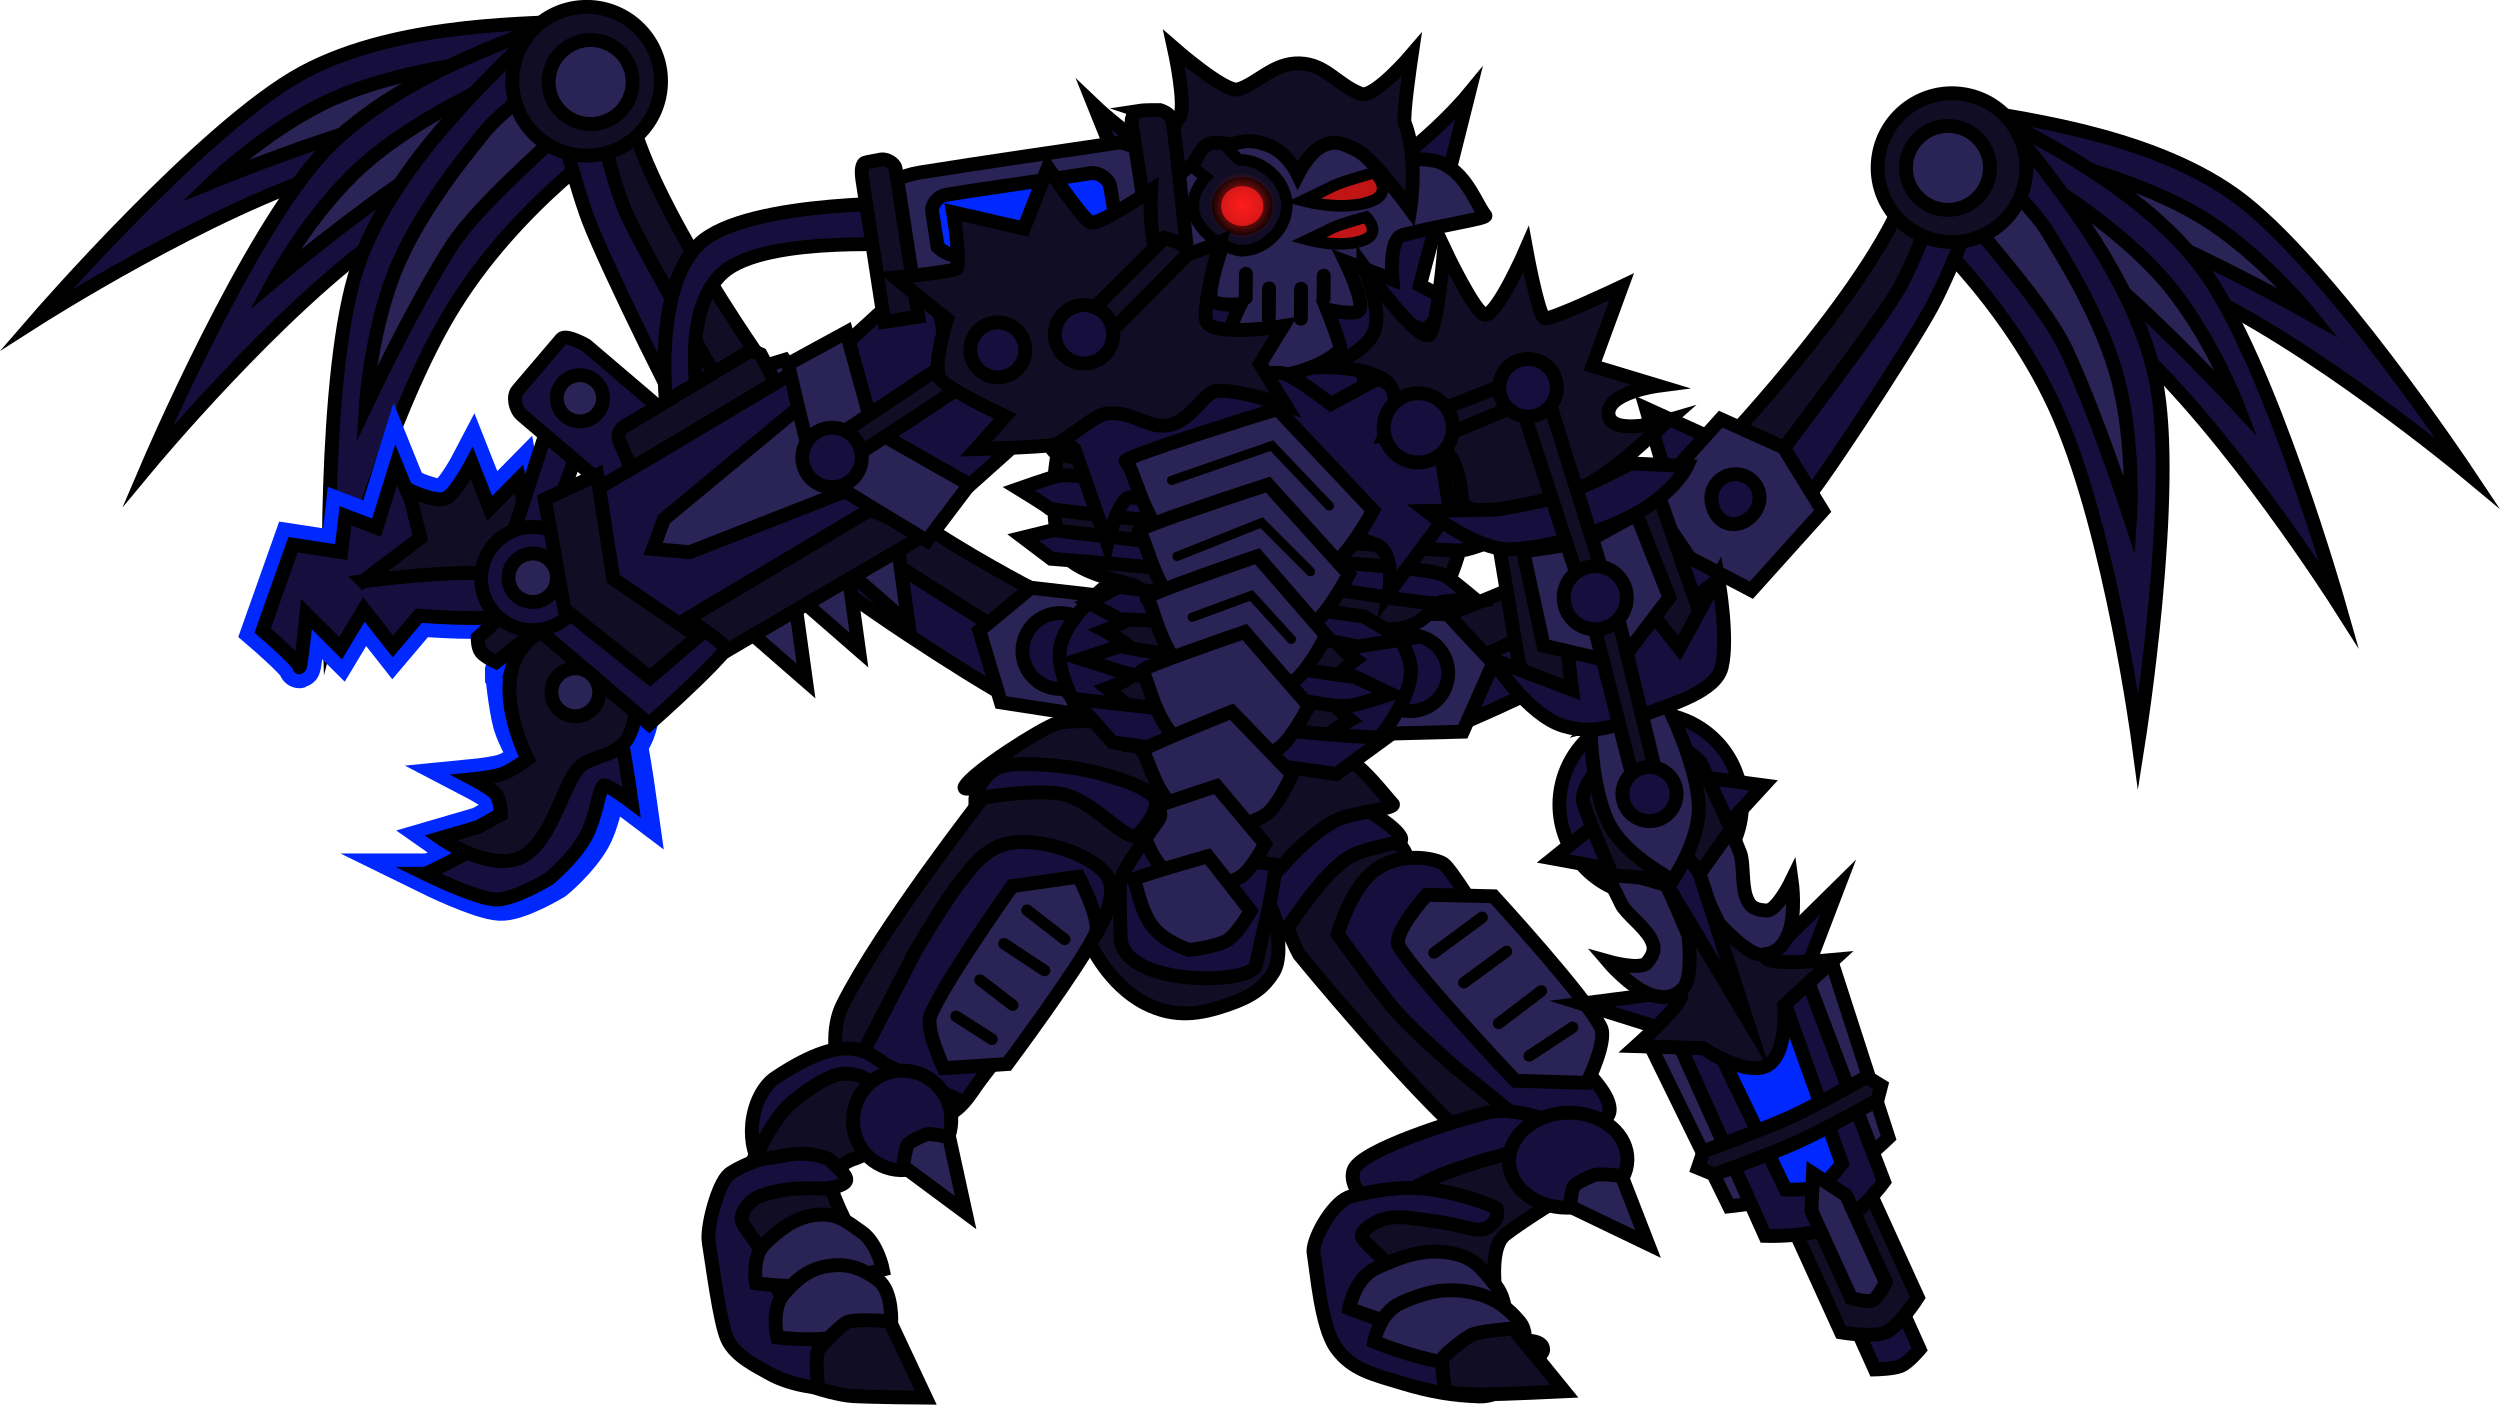 <svg version="1.1" xmlns="http://www.w3.org/2000/svg" xmlns:xlink="http://www.w3.org/1999/xlink" width="270.285" height="151.864" viewBox="0,0,270.285,151.864"><defs><radialGradient cx="244.497" cy="136.947" r="3.561" gradientUnits="userSpaceOnUse" id="color-1"><stop offset="0" stop-color="#ff1c1c"/><stop offset="1" stop-color="#ff1c1c" stop-opacity="0"/></radialGradient></defs><g transform="translate(-110.183,-114.73)"><g data-paper-data="{&quot;isPaintingLayer&quot;:true}" fill-rule="nonzero" stroke-linejoin="miter" stroke-miterlimit="10" stroke-dasharray="" stroke-dashoffset="0" style="mix-blend-mode: normal"><g data-paper-data="{&quot;index&quot;:null}" stroke="#000000" stroke-width="1.5" stroke-linecap="butt"><g><path d="M173.832,131.484c0,0 -13.768,-2.38 -27.305,1.687c-13.537,4.067 -32.4,16.101 -32.4,16.101c0,0 18.132,-20.924 28.761,-26.668c10.628,-5.744 25.812,-5.233 30.328,-5.654c0.589,-0.055 1.896,4.107 2.25,7.493c0.277,2.642 -1.633,7.04 -1.633,7.04z" data-paper-data="{&quot;index&quot;:null}" fill="#160f3d"/><path d="M174.135,126.776c0,0 -4.798,0.044 -10.439,0.104c-4.07,0.044 -8.941,0.21 -12.072,1.04c-7.469,1.979 -18.371,6.406 -18.371,6.406c0,0 5.365,-5.164 11.74,-8.35c6.72,-3.359 15.871,-4.396 17.542,-4.707c2.822,-0.524 11.542,0.38 11.542,0.38z" data-paper-data="{&quot;index&quot;:null}" fill="#2a2355"/></g><g><path d="M177.543,129.968c0,0 -13.836,1.943 -25.482,9.953c-11.646,8.011 -25.927,25.235 -25.927,25.235c0,0 10.868,-25.465 19.232,-34.183c8.364,-8.718 22.977,-12.873 27.148,-14.654c0.544,-0.232 3.06,3.331 4.433,6.447c1.071,2.431 0.597,7.203 0.597,7.203z" data-paper-data="{&quot;index&quot;:null}" fill="#160f3d"/><path d="M176.392,125.393c0,0 -4.555,1.508 -9.907,3.29c-3.862,1.286 -8.449,2.933 -11.176,4.68c-6.507,4.167 -15.534,11.715 -15.534,11.715c0,0 3.53,-6.557 8.625,-11.539c5.372,-5.253 13.768,-9.038 15.263,-9.844c2.527,-1.362 11.106,-3.166 11.106,-3.166z" data-paper-data="{&quot;index&quot;:null}" fill="#2a2355"/></g><g data-paper-data="{&quot;index&quot;:null}"><path d="M177.658,129.022c0,0 -11.739,7.578 -18.94,19.741c-7.201,12.163 -12.921,33.794 -12.921,33.794c0,0 -0.84,-27.675 3.085,-39.101c3.925,-11.426 15.44,-21.337 18.475,-24.706c0.396,-0.439 4.177,1.736 6.732,3.987c1.993,1.755 3.569,6.285 3.569,6.285z" data-paper-data="{&quot;index&quot;:null}" fill="#160f3d"/><path d="M174.692,125.354c0,0 -3.499,3.283 -7.607,7.149c-2.964,2.79 -6.434,6.213 -8.175,8.944c-4.153,6.516 -9.172,17.159 -9.172,17.159c0,0 0.447,-7.433 2.977,-14.096c2.667,-7.024 8.695,-13.987 9.713,-15.347c1.72,-2.298 8.747,-7.54 8.747,-7.54z" data-paper-data="{&quot;index&quot;:null}" fill="#2a2355"/></g><g><path d="M173.584,122.518c0,0 3.834,-0.711 4.451,3.21c1.637,10.397 16.193,30.42 16.193,30.42c0,0 0.962,3.579 -1.031,5.219c-0.535,0.441 -3.251,-0.369 -3.694,-0.11c-0.595,0.348 -11.6,-15.8 -14.61,-31.445c-0.42,-2.183 -1.31,-7.294 -1.31,-7.294z" fill="#100d25"/><path d="M185.132,161.543c-0.494,0.184 -9.345,-17.871 -11.276,-22.879c-1.788,-4.636 -4.117,-14.622 -4.117,-14.622l4.194,-1.485c0,0 1.835,10.464 3.945,15.192c2.064,4.626 12.91,23.288 12.91,23.288c0,0 -1.354,0.457 -2.641,0.748c-1.053,0.238 -2.642,-0.381 -3.014,-0.243z" data-paper-data="{&quot;index&quot;:null}" fill="#160f3d"/></g><g><path d="M192.514,162c0,0 3.602,-3.652 5.782,-0.543c5.78,8.245 25.552,17.992 25.552,17.992c0,0 2.318,2.599 1.376,5.252c-0.253,0.713 -2.833,1.625 -3.088,2.121c-0.341,0.666 -15.485,-8.15 -24.633,-20.229c-1.276,-1.685 -4.989,-4.593 -4.989,-4.593z" fill="#100d25"/><path d="M220.156,190.479c-0.311,0.436 -15.59,-9.262 -20.31,-13.136c-0.261,-0.214 -10.851,-10.265 -10.851,-10.265l3.823,-5.254c0,0 6.051,7.96 9.804,10.89c3.671,2.866 20.478,13.14 20.478,13.14c0,0 -0.92,1.219 -1.856,2.251c-0.765,0.844 -0.842,2.028 -1.088,2.374z" data-paper-data="{&quot;index&quot;:null}" fill="#160f3d"/></g><g><path d="M203.141,153.513l-3.026,6.955c0,0 -1.671,-0.62 -2.115,-0.955c-0.443,-0.336 -1.572,-1.058 -1.779,-1.45c-0.207,-0.392 -0.444,-2.269 -0.444,-2.269z" fill="#160f3d"/><path d="M187.862,155.82l7.138,-2.18l6.57,9.471l-5.129,5.809l-7.066,2.65l-6.57,-9.471z" fill="#2a2355"/></g><path d="M181.643,123.188c0.18,4.437 -3.271,8.18 -7.708,8.36c-4.437,0.18 -8.18,-3.271 -8.36,-7.708c-0.18,-4.437 3.271,-8.18 7.708,-8.36c4.437,-0.18 8.18,3.271 8.36,7.708z" fill="#100d25"/><path d="M170.552,126.502c-1.604,-1.927 -1.343,-4.789 0.583,-6.393c1.927,-1.604 4.789,-1.343 6.393,0.583c1.604,1.927 1.343,4.789 -0.583,6.393c-1.927,1.604 -4.789,1.343 -6.393,-0.583z" fill="#2a2355"/><path d="M194.854,162.591c-0.363,1.396 -1.555,2.451 -2.95,2.088c-1.396,-0.363 -2.467,-2.008 -2.104,-3.404c0.363,-1.396 1.789,-2.233 3.185,-1.869c1.396,0.363 2.233,1.789 1.869,3.185z" fill="#160f3d"/><g><path d="M216.06,182.904l5.581,-4.63l9.312,1.066l-4.752,6.053l1.661,6.734l-9.471,-1.455z" fill="#2a2355"/><path d="M228.629,186.644c-0.848,2.101 -3.238,3.117 -5.34,2.27c-2.101,-0.848 -3.117,-3.238 -2.27,-5.34c0.848,-2.101 3.238,-3.117 5.34,-2.27c2.101,0.848 3.117,3.239 2.27,5.34z" fill="#160f3d"/><path d="M227.548,192.934c0,0 -3.228,-4.932 -2.756,-8.092c0.472,-3.16 4.833,-6.649 4.833,-6.649l6.219,0.704l0.735,14.747z" fill="#160f3d"/></g></g><g stroke="#000000"><path d="M256.031,203.668c0.839,-1.311 4.889,0.504 6.201,3.507c0.949,2.172 -0.579,4.099 -0.441,3.982c3.471,-2.95 5.408,0.955 7.817,1.337c0.724,0.115 9.397,14.102 9.397,14.102l4.59,13.779c0,0 -1.89,2.777 -5.302,2.293c-1.102,-0.156 -4.688,-0.716 -8.867,-4.306c-6.907,-5.934 -18.752,-20.391 -18.752,-20.391c0,0 -2.796,-4.921 -1.699,-7.964c1.099,-3.049 6.366,-5.263 7.056,-6.339z" fill="#100d25" stroke-width="1.5" stroke-linecap="butt"/><path d="M267.49,230.115c0,0 -4.917,-4.265 -6.809,-6.547c-1.662,-2.005 -5.872,-7.838 -5.872,-7.838c0,0 1.395,-5.106 4.188,-7.043c2.793,-1.937 6.445,-1.124 7.242,-0.575c1.649,1.135 11.138,18.118 14.985,21.957c5.866,5.855 1.285,6.052 1.285,6.052l-4.074,2.8z" fill="#160f3d" stroke-width="1.5" stroke-linecap="butt"/><path d="M260.49,246.622c0,0 -4.798,-2.722 -3.975,-5.354c0.685,-2.192 11.265,-5.506 14.731,-6.295c4.185,-0.952 13.9,3.751 12.943,4.65c-0.957,0.899 -4.94,4.074 -8.034,5.035c-3.255,1.011 -15.665,1.964 -15.665,1.964z" fill="#160f3d" stroke-width="1.5" stroke-linecap="butt"/><path d="M255.29,250.2c0,0 1.291,-2.527 4.057,-4.564c0.794,-0.585 3.232,-2.528 6.759,-3.936c4.392,-1.753 9.942,-2.958 9.942,-2.958l4.243,4.627c0,0 -5.324,3.236 -7.377,4.841c-2.026,1.585 -0.85,7.611 -0.85,7.611c0,0 -7.617,-0.083 -10.697,-1.115c-2.24,-0.75 -6.079,-4.505 -6.079,-4.505z" fill="#100d25" stroke-width="1.5" stroke-linecap="butt"/><path d="M254.648,260.47c-1.683,-2.354 -2.109,-8.422 -2.444,-10.231c-0.242,-1.309 1.867,-5.249 3.744,-6.062c0.329,-0.143 3.548,-0.979 6.423,-1.017c4.249,-0.056 9.193,1.875 9.568,2.195c0.214,0.182 0.194,1.008 -0.247,1.492c-0.441,0.484 -0.814,0.874 -1.856,0.815c-0.536,-0.031 -2.909,-0.742 -5.37,-1.011c-1.304,-0.143 -2.987,-0.562 -4.571,-0.151c-1.233,0.32 -2.591,1.392 -2.474,1.871c0.266,1.095 3.181,2.551 3.846,4.988c0.692,2.535 -1.067,5.725 -0.726,5.738c1.833,0.071 10.202,0.397 14.748,0.574c1.754,0.068 1.75,0.8 1.722,1.086c-0.013,0.128 -0.849,1.413 -2.137,2.641c-1.274,1.215 -2.989,2.374 -4.784,2.304c-2.745,-0.107 -5.073,-0.448 -8.272,-1.416c-3.199,-0.968 -5.485,-1.461 -7.169,-3.815z" fill="#160f3d" stroke-width="1.5" stroke-linecap="butt"/><path d="M259.056,251.781c2.455,-1.108 4.891,-2.075 7.763,-1.621c2.768,0.438 3.517,1.68 5.062,3.539c1.545,1.859 1.02,5.158 1.02,5.158c0,0 -8.377,-0.255 -9.225,-0.389c-3.362,-0.532 -7.621,-2.276 -7.621,-2.276c0,0 0.546,-3.303 3.001,-4.411z" fill="#2a2355" stroke-width="1.5" stroke-linecap="butt"/><path d="M273.875,238.177c1.427,-2.615 5.205,-3.847 8.438,-2.752c3.234,1.096 4.698,4.104 3.271,6.72c-1.427,2.615 -5.205,3.847 -8.438,2.752c-3.234,-1.096 -4.698,-4.104 -3.271,-6.72z" fill="#160f3d" stroke-width="1.5" stroke-linecap="butt"/><path d="M261.604,255.613c2.328,-1.05 4.432,-1.686 7.156,-1.255c2.625,0.415 4.264,1.53 5.729,3.293c1.465,1.763 -0.426,5.12 -0.426,5.12c0,0 -5.225,-0.365 -8.079,-0.816c-3.189,-0.504 -7.227,-2.159 -7.227,-2.159c0,0 0.518,-3.133 2.846,-4.183z" fill="#2a2355" stroke-width="1.5" stroke-linecap="butt"/><path d="M266.199,261.57c0.308,-0.586 2.165,-1.972 2.948,-2.461c0.783,-0.489 4.644,-0.751 4.644,-0.751l5.521,6.792c0,0 -6.53,0.316 -8.902,0.334c-1.573,0.012 -3.944,-0.234 -3.944,-0.234c0,0 -0.576,-3.095 -0.268,-3.68z" fill="#100d25" stroke-width="1.5" stroke-linecap="butt"/><path d="M274.014,231.581c0,0 -10.422,-10.999 -12.571,-14.499c-0.853,-1.389 2.997,-5.611 2.997,-5.611l7.223,0.159c0,0 9.88,10.747 11.594,14.167c0.741,1.48 -1.487,6.001 -1.487,6.001z" fill="#2a2355" stroke-width="1.5" stroke-linecap="butt"/><path d="M270.416,213.916l-5.193,3.834" fill="none" stroke-width="1.25" stroke-linecap="round"/><path d="M273.055,217.594l-4.606,3.379" fill="none" stroke-width="1.25" stroke-linecap="round"/><path d="M275.515,228.89l4.686,-3.086" fill="none" stroke-width="1.25" stroke-linecap="round"/><path d="M276.818,221.867l-4.608,3.506" fill="none" stroke-width="1.25" stroke-linecap="round"/><path d="M279.933,245.175c0,0 0.154,-1.945 0.437,-2.264c0.282,-0.319 1.636,-0.939 2.191,-1.143c0.555,-0.204 2.942,0.094 2.942,0.094l2.857,7.365z" fill="#2a2355" stroke-width="1.5" stroke-linecap="butt"/></g><path d="M226.405,197.076c0,0 0.129,-3.265 3.074,-4.074c0.711,-0.195 6.196,-0.957 11.424,0.253c0.306,0.071 4.207,0.759 4.887,2.1c0.517,1.022 -1.508,2.322 -2.16,2.637c-1.209,0.584 -4.802,-2.18 -8.203,-2.361c-3.401,-0.181 -9.022,1.446 -9.022,1.446z" fill="#160f3d" stroke="#000000" stroke-width="1.5" stroke-linecap="butt"/><g stroke="#000000"><g><path d="M234.994,158.199l0.28,-6.213l-6.04,-5.36c0,0 5.421,-1.768 5.425,-2.313c0.014,-1.592 -1.161,-5.681 -1.161,-5.681l-5.043,-12.533c0,0 11.447,10.951 21.233,10.66c9.786,-0.292 19.285,-11.867 19.285,-11.867l-3.765,14.993l-1.509,5.673l3.9,2.029c0,0 -4.553,3.336 -4.565,4.679c-0.018,2.1 0.628,6.175 0.628,6.175c0,0 -10.184,1.425 -15.298,1.382c-4.299,-0.037 -13.369,-1.626 -13.369,-1.626z" fill="#160f3d" stroke-width="1.5" stroke-linecap="butt"/><path d="M255.635,143.011c0,0 1.947,3.975 1.579,5.138c-0.269,0.85 -3.562,0.038 -3.562,0.038c0,0 1.635,4.128 1.448,4.323c-2.188,2.286 -6.972,2.959 -6.972,2.959c0,0 -2.961,-1.2 -4.967,-4.122c-0.42,-0.612 1.147,-3.732 1.147,-3.732c0,0 -2.993,0.33 -3.217,-0.657c-0.254,-1.114 0.961,-4.788 0.961,-4.788l-4.279,0.963c0,0 -1.287,-3.317 -2.782,-3.703c-3.396,-0.877 -7.747,-0.694 -7.597,-1.339c0.287,-1.23 1.854,-3.804 4.073,-4.865c2.746,-1.313 7.726,-0.822 7.726,-0.822c0,0 4.923,-4.201 10.604,-4.187c5.681,0.014 9.308,4.523 9.308,4.523c0,0 4.692,-1.594 7.247,-0.245c2.555,1.349 3.466,4.402 4.42,5.531c0.283,0.335 -4.818,1.025 -8.946,2.123c-1.532,0.407 -1.104,4.803 -1.104,4.803z" fill="#2a2355" stroke-width="1.5" stroke-linecap="butt"/><path d="M254.45,134.779c0.839,-0.422 4.334,-1.395 4.334,-1.395c0,0 2.001,1.948 -0.025,2.966c-0.928,0.466 -2.623,0.694 -4.188,0.617c-1.852,-0.091 -3.52,-0.541 -3.52,-0.541c0,0 2.351,-1.119 3.4,-1.646z" data-paper-data="{&quot;index&quot;:null}" fill="#c11515" stroke-width="1.25" stroke-linecap="butt"/><path d="M244.884,144.338l-0.022,2.592" fill="none" stroke-width="1.5" stroke-linecap="round"/><path d="M253.301,144.543l-0.021,2.463" fill="none" stroke-width="1.5" stroke-linecap="round"/><path d="M250.825,149.186l0.028,-3.24" fill="none" stroke-width="1.5" stroke-linecap="round"/><path d="M247.36,149.156l0.028,-3.24" fill="none" stroke-width="1.5" stroke-linecap="round"/><path d="M238.327,131.654c0.109,-0.059 0.683,-1.252 1.454,-1.584c0.771,-0.332 2.098,-0.431 2.461,-0.099c0.798,0.728 1.609,2.043 2.073,2.047c2.545,0.022 5.02,2.408 4.998,4.953c-0.022,2.545 -2.407,4.89 -4.952,4.868c-0.723,-0.006 -2.896,-0.89 -3.968,-2.138c-0.834,-0.971 -1.195,-1.611 -1.203,-2.817c-0.008,-1.206 0.622,-2.177 1.34,-2.982c0,0 -2.674,-1.993 -2.203,-2.248z" fill="#100d25" stroke-width="1.25" stroke-linecap="butt"/><path d="M241.708,136.985c0.012,-1.463 1.268,-2.639 2.804,-2.626c1.536,0.013 2.772,1.21 2.759,2.673c-0.012,1.463 -1.268,2.639 -2.804,2.626c-1.536,-0.013 -2.772,-1.21 -2.759,-2.673z" fill="#c11515" stroke-width="1" stroke-linecap="butt"/><path d="M254.358,139.317c0.68,-0.342 3.511,-1.13 3.511,-1.13c0,0 1.621,1.578 -0.02,2.403c-0.752,0.378 -2.125,0.562 -3.393,0.5c-1.5,-0.074 -2.852,-0.439 -2.852,-0.439c0,0 1.905,-0.907 2.754,-1.333z" data-paper-data="{&quot;index&quot;:null}" fill="#c11515" stroke-width="1.25" stroke-linecap="butt"/><path d="M240.936,136.917c0.017,-1.967 1.625,-3.548 3.591,-3.531c1.967,0.017 3.548,1.625 3.531,3.591c-0.017,1.967 -1.625,3.548 -3.591,3.531c-1.967,-0.017 -3.548,-1.625 -3.531,-3.591z" fill="url(#color-1)" stroke-width="0" stroke-linecap="butt"/></g><path d="M237.686,127.44c0.83,-1.132 -0.57,-7.49 -0.57,-7.49c0,0 5.569,4.863 6.944,4.444c2.103,-0.641 3.835,-2.914 6.655,-2.811c2.819,0.103 3.952,2.245 6.585,3.293c1.411,0.562 5.502,-4.227 5.502,-4.227c0,0 -1.005,6.743 -0.745,7.387c1.49,3.685 0.593,9.313 0.593,9.313c0,0 -4.003,-5.425 -5.623,-6.289c-1.619,-0.864 -2.624,-1.244 -4.026,-0.462c-1.402,0.782 -2.5,2.988 -2.5,2.988c0,0 -1.086,-2.324 -3.128,-3.119c-1.53,-0.596 -2.498,-0.611 -3.905,-0.166c-0.471,0.149 -1.757,-0.431 -2.699,0.046c-0.942,0.477 -1.118,1.749 -1.809,2.239c-2.42,1.715 -4.092,3.735 -4.092,3.735c0,0 0.026,-5.069 2.819,-8.879z" fill="#100d25" stroke-width="1.5" stroke-linecap="butt"/><path d="M261.262,159.785c-0.691,0.054 -2.763,-0.998 -2.763,-0.998c0,0 -1.1,-3.043 -0.975,-4.34c0.114,-1.196 1.693,-3.163 1.693,-3.163c0,0 1.707,-1.386 2.674,-1.401c0.844,-0.013 1.96,0.12 2.935,1.324c0.976,1.203 1.174,2.478 1.063,3.607c-0.149,1.524 -1.098,2.705 -1.891,3.557c-0.793,0.852 -1.943,1.352 -2.737,1.414z" data-paper-data="{&quot;index&quot;:null}" fill="#100d25" stroke-width="1.5" stroke-linecap="butt"/><path d="M232.559,157.286c-0.714,-0.887 -1.553,-2.104 -1.565,-3.577c-0.009,-1.092 0.302,-2.296 1.381,-3.362c1.079,-1.066 2.202,-1.094 3.042,-1.006c0.962,0.1 2.538,1.581 2.538,1.581c0,0 1.397,2.026 1.404,3.182c0.008,1.254 -1.359,4.071 -1.359,4.071c0,0 -2.158,0.823 -2.841,0.709c-0.785,-0.13 -1.886,-0.712 -2.599,-1.599z" fill="#100d25" stroke-width="1.5" stroke-linecap="butt"/></g><g stroke="#000000" stroke-width="1.5" stroke-linecap="butt"><g><path d="M319.998,140.733c0,0 -1.34,-4.604 -0.733,-7.19c0.778,-3.314 2.6,-7.279 3.177,-7.15c4.426,0.987 19.554,2.393 29.373,9.431c9.82,7.038 25.171,30.08 25.171,30.08c0,0 -17.196,-14.315 -30.113,-20.056c-12.917,-5.741 -26.875,-5.115 -26.875,-5.115z" data-paper-data="{&quot;index&quot;:null}" fill="#160f3d"/><path d="M320.995,130.946c0,0 8.764,0.202 11.498,1.078c1.618,0.519 10.566,2.701 16.809,6.88c5.922,3.965 10.594,9.763 10.594,9.763c0,0 -10.257,-5.766 -17.417,-8.671c-3.001,-1.217 -7.812,-1.996 -11.845,-2.553c-5.588,-0.771 -10.342,-1.419 -10.342,-1.419z" data-paper-data="{&quot;index&quot;:null}" fill="#2a2355"/></g><g><path d="M316.508,138.762c0,0 0.131,-4.794 1.5,-7.07c1.754,-2.918 4.7,-6.135 5.21,-5.837c3.913,2.292 17.886,8.256 25.084,17.958c7.198,9.703 14.771,36.335 14.771,36.335c0,0 -11.997,-18.887 -22.54,-28.301c-10.544,-9.415 -24.025,-13.085 -24.025,-13.085z" data-paper-data="{&quot;index&quot;:null}" fill="#160f3d"/><path d="M320.449,129.747c0,0 8.283,2.871 10.618,4.541c1.382,0.988 9.234,5.801 13.901,11.689c4.427,5.585 7.102,12.534 7.102,12.534c0,0 -8.003,-8.626 -13.933,-13.58c-2.485,-2.076 -6.828,-4.289 -10.497,-6.051c-5.085,-2.443 -9.413,-4.513 -9.413,-4.513z" data-paper-data="{&quot;index&quot;:null}" fill="#2a2355"/></g><g data-paper-data="{&quot;index&quot;:null}"><path d="M316.513,137.809c0,0 2.134,-4.295 4.332,-5.785c2.818,-1.91 6.843,-3.592 7.181,-3.107c2.587,3.724 12.76,15.008 15.214,26.838c2.454,11.829 -1.867,39.178 -1.867,39.178c0,0 -2.949,-22.18 -8.559,-35.153c-5.611,-12.974 -16.301,-21.97 -16.301,-21.97z" data-paper-data="{&quot;index&quot;:null}" fill="#160f3d"/><path d="M323.877,131.286c0,0 6.31,6.086 7.727,8.582c0.839,1.478 5.941,9.145 7.701,16.449c1.67,6.928 1.177,14.359 1.177,14.359c0,0 -3.637,-11.19 -6.936,-18.178c-1.383,-2.929 -4.393,-6.761 -6.982,-9.903c-3.588,-4.353 -6.645,-8.051 -6.645,-8.051z" data-paper-data="{&quot;index&quot;:null}" fill="#2a2355"/></g><g><path d="M321.375,131.87c0,0 -1.527,4.959 -2.218,7.071c-4.957,15.142 -17.91,29.773 -18.456,29.353c-0.407,-0.313 -3.202,0.148 -3.678,-0.356c-1.77,-1.877 -0.365,-5.307 -0.365,-5.307c0,0 16.963,-18.03 19.897,-28.137c1.107,-3.812 4.82,-2.624 4.82,-2.624z" fill="#100d25"/><path d="M305,169.128c-0.351,-0.184 -2.005,0.23 -3.02,-0.139c-1.24,-0.451 -2.526,-1.075 -2.526,-1.075c0,0 13.112,-17.146 15.742,-21.475c2.688,-4.425 5.828,-14.574 5.828,-14.574l3.973,2.001c0,0 -3.57,9.613 -5.927,13.987c-2.547,4.724 -13.603,21.52 -14.07,21.275z" data-paper-data="{&quot;index&quot;:null}" fill="#160f3d"/></g><g><path d="M297.62,168.651c0,0 -4.05,2.417 -5.529,3.927c-10.598,10.83 -26.731,17.667 -26.986,16.963c-0.19,-0.524 -2.635,-1.754 -2.796,-2.493c-0.6,-2.75 2.027,-5.036 2.027,-5.036c0,0 20.842,-7.178 27.616,-14.628c2.555,-2.81 5.667,1.267 5.667,1.267z" fill="#100d25"/><path d="M266.609,193.42c-0.201,-0.374 -0.128,-1.558 -0.78,-2.492c-0.798,-1.142 -1.557,-2.467 -1.557,-2.467c0,0 17.968,-8.073 21.971,-10.454c4.092,-2.434 11.098,-9.568 11.098,-9.568l3.131,5.694c0,0 -11.773,8.636 -12.058,8.815c-5.171,3.249 -21.55,10.943 -21.804,10.472z" data-paper-data="{&quot;index&quot;:null}" fill="#160f3d"/></g><g><path d="M295.165,162.083c0,0 -0.472,1.831 -0.727,2.195c-0.254,0.363 -1.465,0.938 -1.947,1.215c-0.482,0.277 -2.218,0.681 -2.218,0.681l-2.126,-7.281z" fill="#160f3d"/><path d="M307.24,169.974l-7.711,8.568l-6.676,-3.519l-4.356,-6.409l7.711,-8.568l6.806,3.062z" fill="#2a2355"/></g><path d="M313.295,131.519c0.738,-4.379 4.886,-7.331 9.265,-6.593c4.379,0.738 7.331,4.886 6.593,9.265c-0.738,4.379 -4.886,7.331 -9.265,6.593c-4.379,-0.738 -7.331,-4.886 -6.593,-9.265z" fill="#100d25"/><path d="M317.464,135.977c-1.709,-1.834 -1.607,-4.707 0.227,-6.416c1.834,-1.709 4.707,-1.607 6.416,0.227c1.709,1.834 1.607,4.707 -0.227,6.416c-1.834,1.709 -4.707,1.607 -6.416,-0.227z" fill="#2a2355"/><path d="M295.223,168.943c-0.184,-1.43 0.825,-2.74 2.256,-2.924c1.43,-0.184 2.74,0.825 2.924,2.256c0.184,1.43 -1.086,2.927 -2.516,3.111c-1.43,0.184 -2.479,-1.013 -2.664,-2.443z" fill="#160f3d"/><g><path d="M268.336,193.833l-9.579,0.25l2.496,-6.471l-3.951,-6.604l9.372,0.116l4.953,5.297z" fill="#2a2355"/><path d="M258.686,188.548c-0.576,-2.191 0.733,-4.435 2.924,-5.011c2.191,-0.576 4.435,0.733 5.011,2.924c0.576,2.191 -0.733,4.435 -2.924,5.011c-2.191,0.576 -4.435,-0.733 -5.011,-2.924z" fill="#160f3d"/><path d="M249.919,194.491l2.587,-14.537l6.258,0.086c0,0 3.886,4.011 3.956,7.205c0.07,3.194 -3.754,7.68 -3.754,7.68z" fill="#160f3d"/></g></g><path d="M249.064,215.529c0,0 -2.962,-2.866 -1.496,-5.648c0.354,-0.671 3.784,-5.222 8.866,-7.914c0.943,-0.499 6.463,3.36 5.003,3.756c-3.882,1.053 -4.8,0.92 -6.89,2.839c-2.426,2.227 -5.484,6.968 -5.484,6.968z" fill="#160f3d" stroke="#000000" stroke-width="1.5" stroke-linecap="butt"/><g fill="none" stroke="#000000" stroke-width="1.5" stroke-linecap="round"><path d="M244.512,145.161"/><path d="M253.057,145.985"/></g><path d="M228.302,212.815c0.94,-1.492 2.668,-2.27 2.637,-3.57c-0.041,-1.761 1.03,-3.69 1.443,-4.309c0.3,-0.449 1.208,-0.599 1.737,-1.12c0.657,-0.648 0.579,-2.062 0.468,-2.24c-0.203,-0.326 9.561,0.152 13.497,2.214c1.635,0.857 -0.293,4.46 -0.293,4.46c0,0 -0.357,-0.131 -0.688,2.944c-0.079,0.73 1.149,2.711 1.079,3.576c-0.012,0.143 0.676,3.464 -0.308,5.052c-0.984,1.588 -2.164,2.592 -5.025,3.56c-2.861,0.968 -5.595,1.492 -8.846,-0.171c-3.964,-2.028 -5.966,-6.474 -5.966,-6.474c0,0 -0.666,-2.445 0.265,-3.923z" fill="#100d25" stroke="#000000" stroke-width="1.5" stroke-linecap="butt"/><path d="M231.34,216.056c-0.046,-1.987 -0.377,-9.32 0.659,-10.612c2.456,-3.064 2.358,-4.799 2.358,-4.799l11.764,0.604c0,0 2.126,2.635 2.043,5.811c-0.1,3.851 -1.558,8.718 -2.2,12.026c-0.414,2.133 -14.499,2.362 -14.625,-3.03z" fill="#160f3d" stroke="#000000" stroke-width="1.5" stroke-linecap="butt"/><path d="M233.339,205.495c0.286,-0.458 1.189,-0.636 1.702,-1.173c0.637,-0.668 0.515,-2.078 0.398,-2.253c-0.301,-0.453 -1.583,-1.706 -3.495,-2.537c-2.09,-0.908 -5.058,-1.205 -6.154,-1.227c-2.878,-0.056 -5.641,0.646 -5.536,0.339c0.047,-0.139 -6.178,1.996 -5.778,1.164c0.742,-1.543 8.484,-6.464 9.989,-6.883c1.323,-0.368 5.11,-0.21 6.72,-0.081c4.646,0.373 8.053,6.137 8.222,6.17c0.688,0.135 3.819,-2.122 7.353,-3.14c2.232,-0.643 4.579,-0.249 6.719,-0.16c2.939,0.123 6.576,5.304 7.26,5.916c0.604,0.541 -4.689,0.961 -6.248,1.845c-3.157,1.79 -5.647,4.856 -5.647,4.856c0,0 -15.898,-2.206 -15.503,-2.838z" fill="#100d25" stroke="#000000" stroke-width="1.5" stroke-linecap="butt"/><path d="M232.28,195.334c0,0 -0.009,-1.457 0.044,-3.816c0.01,-0.435 -2.421,-2.382 -2.421,-2.382c0,0 2.586,-0.941 2.601,-1.389c0.05,-1.496 -0.07,-1.134 0.02,-2.728c0.029,-0.512 -2.949,-2.102 -2.949,-2.102c0,0 3.188,-1.229 3.243,-1.874c0.034,-0.399 0.403,-2.378 0.433,-2.694c0.067,-0.707 -7.734,-1.216 -8.605,-4.886c-0.872,-3.67 -1.189,-11.861 3.252,-17.852c4.441,-5.991 9.628,2.617 9.628,2.617l20.675,0.86c0,0 8.324,-3.69 9.78,0.109c1.456,3.799 1.824,13.087 -2.014,20.041c-3.839,6.954 -10.885,1.285 -10.961,2.088c-0.098,1.033 -0.143,1.483 -0.264,2.713c-0.055,0.563 1.991,2.012 1.991,2.012c0,0 -2.37,1.874 -2.433,2.503c-0.055,0.553 -0.167,1.094 -0.162,1.626c0.008,0.772 2.021,2.396 2.021,2.396c0,0 -2.391,1.295 -2.456,1.933c-0.175,1.732 -0.287,2.837 -0.287,2.837z" fill="#100d25" stroke="#000000" stroke-width="1.5" stroke-linecap="butt"/><path d="M246.505,163.669c3.759,0.207 21.268,0.957 21.268,0.957c0,0 1.341,1.703 1.486,3.42c0.054,0.641 -22.308,-1.672 -22.377,-0.943c-0.025,0.26 0.231,1.785 0.197,2.106c-0.07,0.652 20.766,0.48 21.901,1.55c0.246,0.232 3.374,2.08 3.374,2.08c0,0 -2.994,1.305 -4.186,1.395c-2.304,0.174 -21.389,-1.829 -21.56,-1.202c-0.165,0.607 -0.24,0.72 0.759,1.545c1.065,0.881 17.528,1.283 19.143,2.43c0.969,0.688 3.211,2.555 3.211,2.555c0,0 -3.827,0.093 -3.856,0.311c-0.084,0.631 -18.631,-2.858 -18.714,-2.15c-0.052,0.436 -1.97,1.715 -0.066,2.11c2.584,0.537 10.524,1.531 10.524,1.531l4.23,2.497l-4.854,0.765c0,0 -9.984,-2.095 -10.211,-1.599c-0.15,0.328 -2.069,2.027 -0.034,2.884c3.021,1.272 9.956,2.009 9.956,2.009l3.871,1.848c0,0 -3.077,1.024 -4.258,1.229c-2.501,0.434 -9.306,-1.631 -9.412,-1.122c-0.212,1.022 -1.532,2.014 -0.784,2.943c0.92,1.143 13.893,1.699 13.893,1.699l-5.35,3.897l-24.219,-3.443l-4.178,-4.675l14.749,1.627c0,0 1.179,-1.578 1.257,-2.752c0.032,-0.483 -8.216,-0.934 -10.964,-1.852c-1.035,-0.346 -4.199,-1.354 -4.199,-1.354l4.197,-1.38c0,0 6.661,1.54 10.394,0.801c2.277,-0.451 1.504,-1.944 1.483,-2.564c-0.023,-0.701 -11.992,-1.152 -11.992,-1.152l-3.289,-1.805l3.279,-1.697l12.353,1.734c0,0 0.24,-1.975 0.297,-2.608c0.053,-0.593 -19.989,-2.156 -19.989,-2.156l-3.038,-2.297l3.27,-0.798c0,0 20.717,2.545 20.63,2.141c-0.023,-0.106 0.568,-1.871 -0.731,-2.082c-3.768,-0.612 -20.388,-2.147 -20.367,-2.409c0.01,-0.119 -3.276,-2.129 -3.276,-2.129c0,0 3.366,-1.185 4.233,-1.381c2.704,-0.611 19.454,3.088 19.457,2.747c0.001,-0.132 1.308,-1.926 -0.302,-2.239c-1.906,-0.371 -18.034,-2.236 -19.385,-3.018c-1.396,-0.808 0.277,-3.046 0.277,-3.046c0,0 17.328,2.789 21.904,3.041z" data-paper-data="{&quot;index&quot;:null}" fill="#160f3d" stroke="#000000" stroke-width="1.5" stroke-linecap="butt"/><path d="M265.119,158.137l1.813,11.826l-6.581,8.816c0,0 0.759,-4.408 -1.484,-5.206c-7.993,-2.847 -20.875,-4.555 -26.433,-5.072c-1.298,-0.121 -2.535,4.964 -2.535,4.964l-3.549,-10.168c0,0 -8.254,-5.759 -7.386,-7.008c1.811,-2.602 13.47,-1.808 13.225,-2.026c-0.124,-0.11 6.159,-0.899 6.159,-0.899l3.193,3.673c0,0 4.72,-2.289 7.276,-1.971c1.106,0.138 5.246,3.339 5.246,3.339l5.023,-2.706z" fill="#160f3d" stroke="#000000" stroke-width="1.5" stroke-linecap="butt"/><path d="M258.638,169.917c0,0 -2.601,4.846 -4.753,6.252c-2.263,1.478 -8.51,2.41 -8.51,2.41c0,0 -5.543,-1.363 -8.455,-4.46c-3.333,-3.544 -4.142,-8.917 -5.05,-9.523c-0.61,-0.407 16.428,-5.648 16.428,-5.648z" fill="#2a2355" stroke="#000000" stroke-width="1.5" stroke-linecap="butt"/><path d="M256.031,176.802c0,0 -2.229,4.301 -4.065,5.553c-1.931,1.317 -7.248,2.163 -7.248,2.163c0,0 -4.711,-1.188 -7.179,-3.921c-2.824,-3.128 -3.494,-7.883 -4.265,-8.417c-0.518,-0.359 13.996,-5.057 13.996,-5.057z" fill="#2a2355" stroke="#000000" stroke-width="1.5" stroke-linecap="butt"/><path d="M253.562,183.432c0,0 -1.917,3.825 -3.488,4.943c-1.652,1.175 -6.194,1.944 -6.194,1.944c0,0 -4.017,-1.039 -6.114,-3.458c-2.4,-2.767 -2.956,-6.987 -3.612,-7.458c-0.441,-0.317 11.962,-4.536 11.962,-4.536z" fill="#2a2355" stroke="#000000" stroke-width="1.5" stroke-linecap="butt"/><path d="M251.685,191.034c0,0 -1.785,3.562 -3.248,4.603c-1.538,1.094 -5.768,1.81 -5.768,1.81c0,0 -3.741,-0.968 -5.694,-3.22c-2.235,-2.577 -2.753,-6.507 -3.364,-6.946c-0.41,-0.295 11.14,-4.224 11.14,-4.224z" fill="#2a2355" stroke="#000000" stroke-width="1.5" stroke-linecap="butt"/><path d="M249.871,198.437c0,0 -1.422,3.245 -2.674,4.237c-1.316,1.042 -5.039,1.872 -5.039,1.872c0,0 -3.367,-0.688 -5.204,-2.599c-2.103,-2.186 -2.743,-5.652 -3.306,-6.014c-0.378,-0.243 9.7,-4.262 9.7,-4.262z" fill="#2a2355" stroke="#000000" stroke-width="1.5" stroke-linecap="butt"/><path d="M246.952,205.96c0,0 -1.422,2.725 -2.564,3.509c-1.201,0.825 -4.472,1.323 -4.472,1.323c0,0 -2.874,-0.794 -4.351,-2.556c-1.691,-2.016 -2.041,-5.054 -2.506,-5.401c-0.313,-0.233 8.647,-3.116 8.647,-3.116z" fill="#2a2355" stroke="#000000" stroke-width="1.5" stroke-linecap="butt"/><path d="M236.848,166.665l10.839,-3.752l6.215,6.516" fill="none" stroke="#000000" stroke-width="1" stroke-linecap="round"/><path d="M237.432,174.885l9.148,-3.648l5.279,5.288" fill="none" stroke="#000000" stroke-width="1" stroke-linecap="round"/><path d="M239.084,181.461l6.377,-2.355l4.333,4.742" fill="none" stroke="#000000" stroke-width="1" stroke-linecap="round"/><g stroke="#000000" stroke-width="1.5" stroke-linecap="butt"><g><path d="M284.876,192.611c5.035,-2.082 10.804,0.312 12.885,5.347c2.082,5.035 -0.312,10.804 -5.347,12.885c-5.035,2.082 -10.804,-0.312 -12.885,-5.347c-2.082,-5.035 0.312,-10.804 5.347,-12.885z" fill="#160f3d"/><g><path d="M310.313,257.067l4.84,-2.175l2.57,5.72c0,0 -1.177,1.41 -2.017,1.788c-0.767,0.345 -2.823,0.387 -2.823,0.387z" fill="#160f3d"/><path d="M302.001,242.931l8.291,-3.78l7.227,15.85c0,0 -1.98,3.112 -3.433,3.775c-1.291,0.589 -4.857,0.006 -4.857,0.006z" fill="#100d25"/><path d="M308.26,218.87l6.099,18.867c0,0 -4.274,4.163 -7.102,5.38c-2.915,1.254 -10.134,2.037 -10.134,2.037l-8.376,-17.093z" fill="#2a2355"/><path d="M291.139,226.352l-9.961,-3.116l9.166,-1.179l-0.239,-14.958l11.935,10.3l6.881,-6.78l-3.596,9.411l8.549,22.463c0,0 -2.558,3.523 -5.3,4.773c-2.742,1.25 -7.546,1.085 -7.546,1.085z" fill="#160f3d"/><path d="M295.026,226.303l7.925,-3.613l6.375,17.858c0,0 -1.478,1.999 -2.426,2.431c-1.069,0.488 -3.67,0.348 -3.67,0.348z" fill="#0028ff"/><path d="M288.675,214.675l9.251,-3.927c0,0 2.26,5.323 3.211,7.563c0.362,0.854 7.287,0.198 7.287,0.198l-5.335,4.902c0,0 0.414,5.32 -1.878,6.53c-2.293,1.21 -6.92,-1.885 -6.92,-1.885l-7.237,-0.222c0,0 5.22,-4.68 4.865,-5.517c-0.954,-2.246 -3.244,-7.641 -3.244,-7.641z" fill="#100d25"/><path d="M290.416,210.562c0.852,1.789 2.318,5.331 2.318,5.331c0,0 0.533,4.699 -0.605,5.725c-0.473,0.426 -1.412,1.4 -3.582,0.612c-2.17,-0.788 -4.52,-3.554 -4.52,-3.554c0,0 3.547,1.007 4.237,0.118c0.69,-0.888 0.984,-1.512 0.357,-2.625c-0.75,-1.33 -2.677,-2.702 -3.146,-3.688c-0.882,-1.851 -2.744,-5.438 -2.744,-5.438c0,0 1.372,-1.504 2.218,-1.883c0.724,-0.325 2.549,-0.254 2.549,-0.254c0,0 2.026,3.785 2.918,5.655z" data-paper-data="{&quot;index&quot;:null}" fill="#2a2355"/><path d="M306.025,245.661l0.17,-4.054l3.577,2.345l4.286,9.4c0,0 -0.777,1.665 -1.434,1.964c-0.584,0.266 -2.313,-0.256 -2.313,-0.256z" fill="#2a2355"/><path d="M291.292,203.379c0,0 1.159,-1.412 1.882,-1.738c0.845,-0.381 2.88,-0.408 2.88,-0.408c0,0 1.446,3.774 2.245,5.663c0.425,1.006 0.172,3.357 0.669,4.801c0.415,1.208 1.077,1.402 2.199,1.476c1.122,0.074 2.725,-3.247 2.725,-3.247c0,0 0.508,3.593 -0.343,5.739c-0.852,2.146 -2.203,2.201 -2.836,2.272c-1.522,0.17 -4.682,-3.349 -4.682,-3.349c0,0 -1.676,-3.448 -2.447,-5.273c-0.807,-1.908 -2.292,-5.936 -2.292,-5.936z" fill="#2a2355"/><path d="M282.511,203.992c0,0 1.878,-4.262 4.829,-5.16c2.952,-0.898 7.664,0.024 7.664,0.024l5.869,0.782l-3.689,4.016l-3.345,5.252l5.057,15.671l-8.447,-14.13l-6.078,-1.754l-6.29,-1.146z" fill="#160f3d"/><path d="M284.883,195.86c0,0 2.16,-1.611 4.79,-1.13c2.63,0.481 4.368,2.405 4.368,2.405l3.309,7.266l-3.399,4.745l-5.218,-7.052l1.461,7.719l-5.697,-0.449c0,0 -3.077,-7.18 -3.163,-7.988c-0.245,-2.312 3.549,-5.516 3.549,-5.516z" fill="#100d25"/><path d="M294.366,239.196c0,0 6.405,-2.331 9.403,-3.698c2.879,-1.313 8.241,-4.347 8.241,-4.347l1.549,0.955l-0.399,1.566c0,0 -5.57,3.129 -8.521,4.474c-2.93,1.336 -9.123,3.571 -9.123,3.571l-1.76,-0.72z" fill="#100d25"/></g></g><g><path d="M282.309,193.126c1.486,-0.364 8.166,-2.119 8.166,-2.119c0,0 3.239,6.422 3.368,10.879c0.11,3.808 -2.821,7.989 -2.821,7.989c0,0 -4.457,-2.268 -6.517,-5.431c-2.191,-3.364 -2.546,-11.232 -2.195,-11.319z" fill="#2a2355"/><g><path d="M274.432,186.708l-2.214,-13.248l17.339,-5.056l4.98,14.276c0,0 -0.837,2.841 -2.789,4.001c-1.777,1.057 -4.599,0.426 -6.205,0.748c-1.72,0.345 -3.945,3.088 -6.354,2.811c-2.255,-0.26 -4.757,-3.532 -4.757,-3.532z" fill="#100d25"/><path d="M271.464,185.978l8.686,3.314l-0.552,-4.568l3.624,-5.132l5.044,0.86l3.483,4.34l4.168,-7.674c0,0 1.19,6.486 0.399,9.755c-0.632,2.614 -5.36,3.966 -8.178,5.036c-2.818,1.069 -5.267,2.368 -8.893,1.313c-3.852,-1.12 -7.782,-7.244 -7.782,-7.244z" fill="#160f3d"/><path d="M277.061,184.526l-2.206,-10.171l6.806,-1.034l5.444,-2.989l3.564,8.99l-5.421,7.126z" fill="#2a2355"/></g></g><g><path d="M257.583,143.527c0,0 5.927,8.276 7.1,7.406c0.917,-0.68 1.64,-9.335 1.64,-9.335c0,0 3.399,7.218 4.45,7.158c1.363,-0.078 4.408,-7.095 4.408,-7.095c0,0 1.286,7.084 1.996,7.482c0.523,0.293 8.332,-3.419 8.332,-3.419l-3.145,8.574l7.083,2.14c0,0 -5.671,0.739 -5.357,3.142c0.313,2.404 6.488,0.585 6.488,0.585l-4.606,4.07c0,0 -3.315,2.619 -5.697,3.86c-2.382,1.241 -4.102,2.074 -6.96,2.333c-2.859,0.258 -5.062,-1.186 -5.062,-1.186c0,0 -0.005,-4.034 -1.712,-5.728c-1.707,-1.694 -6.619,-1.619 -6.619,-1.619c0,0 2.08,-3.709 0.424,-5.622c-1.656,-1.913 -6.888,-1.846 -6.888,-1.846c0,0 4.361,-1.418 5.288,-3.869c0.928,-2.451 -1.163,-7.03 -1.163,-7.03z" data-paper-data="{&quot;index&quot;:null}" fill="#100d25"/><path d="M263.058,163.19l-0.97,-2.661l11.205,-4.382l0.962,2.359z" fill="#100d25"/><path d="M259.84,161.68c-0.381,-2.032 0.958,-3.988 2.99,-4.369c2.032,-0.381 3.988,0.958 4.369,2.99c0.381,2.032 -0.958,3.988 -2.99,4.369c-2.032,0.381 -3.988,-0.958 -4.369,-2.99z" fill="#160f3d"/></g><path d="M272.608,174.081c-3.573,-0.491 -8.206,-4.107 -8.206,-4.107l7.551,-0.151c0,0 4.374,-0.697 6.264,-1.302c1.808,-0.579 5.072,-2.072 5.072,-2.072l3.215,-1.615l6.083,0.293c0,0 -1.437,3.202 -6.734,5.753c-5.24,2.523 -11.467,3.445 -13.244,3.2z" fill="#160f3d"/><g><path d="M280.608,176.706l-5.631,-17.168l2.749,-1.194l5.691,18.173z" fill="#100d25"/><path d="M272.297,157.013c-0.2,-1.709 1.022,-3.257 2.731,-3.457c1.709,-0.2 3.257,1.022 3.457,2.731c0.2,1.709 -1.022,3.257 -2.731,3.457c-1.709,0.2 -3.257,-1.022 -3.457,-2.731z" fill="#160f3d"/></g><g><path d="M287.573,202.149l-5.223,-20.401l2.571,-1.054l4.878,19.966z" fill="#100d25"/><path d="M279.241,179.296c0.033,-1.885 1.587,-3.385 3.472,-3.352c1.885,0.033 3.385,1.587 3.352,3.472c-0.033,1.885 -1.587,3.385 -3.472,3.352c-1.885,-0.033 -3.385,-1.587 -3.352,-3.472z" fill="#160f3d"/></g><path d="M285.594,200.739c-0.089,-1.614 1.146,-2.995 2.76,-3.084c1.614,-0.089 2.995,1.146 3.084,2.76c0.089,1.614 -1.146,2.995 -2.76,3.084c-1.614,0.089 -2.995,-1.146 -3.084,-2.76z" fill="#160f3d"/></g><g stroke="#000000"><path d="M235.38,203.457c-1.752,2.455 -3.567,4.99 -3.988,6.227c-0.711,2.088 -2.579,3.955 -2.481,4.931c0.068,0.683 -11.65,13.522 -11.65,13.522c0,0 -2.927,6.757 -5.628,8.16c-2.412,1.253 -8.74,0.116 -8.74,0.116c0,0 -4.118,-8.037 -1.603,-13.061c4.158,-8.305 15.223,-22.464 15.223,-22.464c0,0 5.4,-1.649 8.407,-0.658c0,0 12.642,0.171 10.46,3.228z" fill="#100d25" stroke-width="1.5" stroke-linecap="butt"/><path d="M209.12,217.635c0,0 3.12,-5.409 4.99,-7.702c0.733,-0.898 2.448,-3.67 5.458,-4.095c3.744,-0.528 8.937,1.558 10.271,3.517c1.484,2.179 -1.018,6.061 -1.09,6.227c-0.738,1.716 -10.515,12.805 -13.481,17.203c-4.523,6.706 -8.337,-0.945 -8.337,-0.945c0,0 -0.766,-0.908 -1.269,-1.302c-0.671,-0.526 -2.4,-1.574 -2.4,-1.574z" fill="#160f3d" stroke-width="1.5" stroke-linecap="butt"/><path d="M213.838,233.665c0,0 -2.53,4.752 -3.03,4.527c-5.365,-2.415 -11.567,-2.91 -12.301,-3.14c-0.493,-0.155 -4.531,5.68 -5.847,5.318c-0.907,-0.249 -1.324,-2.308 -1.159,-4.101c0.197,-2.151 1.183,-4.135 2.518,-5.024c8.35,-5.56 10.202,-2.304 12.221,-1.273c3.723,1.903 7.6,3.694 7.6,3.694z" data-paper-data="{&quot;index&quot;:null}" fill="#160f3d" stroke-width="1.5" stroke-linecap="butt"/><path d="M188.075,248.869c0,0 0.372,-3.518 3.28,-8.312c1.234,-2.034 2.38,-4.723 4.13,-6.354c2.158,-2.013 4.652,-3.211 5.315,-3.322c3.39,-0.568 4.789,2.32 5.197,2.666c1.151,0.978 0.15,3.842 0.15,3.842c0,0 -1.823,2.095 -3.616,2.631c-1.296,0.387 -2.249,1.51 -2.469,1.924c-0.601,1.134 1.801,5.213 3.152,8.283c1.207,2.743 1.35,4.567 1.35,4.567c0,0 -7.349,-1.401 -10.285,-1.628c-2.135,-0.166 -6.204,-4.296 -6.204,-4.296z" fill="#100d25" stroke-width="1.5" stroke-linecap="butt"/><path d="M186.806,249.028c-0.26,-1.539 0.955,-6.311 2.221,-7.368c0.222,-0.185 2.43,-1.57 4.451,-1.757c1.081,-0.1 1.958,-0.406 2.939,-0.441c1.73,-0.061 3.309,0.464 3.492,0.694c0.163,0.205 2.023,1.645 1.746,2.24c-0.277,0.595 -1.877,0.848 -2.614,0.829c-0.21,-0.005 -2.025,-0.109 -3.787,0.106c-1.42,0.173 -2.805,0.633 -3.29,0.885c-0.846,0.44 -1.728,1.778 -1.613,2.34c0.262,1.284 2.413,2.865 3.047,5.719c0.66,2.97 4.25,4.702 4.491,4.701c1.295,-0.006 2.596,2.098 5.806,2.082c1.239,-0.006 1.286,0.861 1.286,1.201c-0,0.304 -0.004,2.94 -0.004,2.94c0,0 -1.977,1.656 -4.527,1.669c-1.06,0.005 -4.558,-0.152 -7.248,-1.732c-1.019,-0.599 -3.528,-1.732 -4.379,-3.609c-0.851,-1.877 -1.657,-8.373 -2.016,-10.499z" fill="#160f3d" stroke-width="1.5" stroke-linecap="butt"/><path d="M192.93,249.135c1.558,-1.461 3.142,-2.801 5.479,-3.053c2.252,-0.243 3.192,0.627 4.924,1.836c1.732,1.209 2.299,4.071 2.299,4.071c0,0 -6.182,1.592 -7.192,1.701c-2.736,0.295 -6.516,-0.223 -6.516,-0.223c0,0 -0.552,-2.87 1.005,-4.331z" fill="#2a2355" stroke-width="1.5" stroke-linecap="butt"/><path d="M202.563,234.616c0.695,-2.89 3.567,-4.677 6.415,-3.991c2.849,0.686 4.595,3.585 3.9,6.475c-0.695,2.89 -3.567,4.677 -6.415,3.991c-2.849,-0.686 -4.595,-3.585 -3.9,-6.475z" fill="#160f3d" stroke-width="1.5" stroke-linecap="butt"/><path d="M194.875,254.687c1.357,-1.598 2.691,-2.753 4.849,-3.091c2.08,-0.325 3.673,0.261 5.361,1.493c1.687,1.232 1.446,4.842 1.446,4.842c0,0 -3.982,1.074 -6.242,1.428c-2.527,0.395 -6.076,-0.041 -6.076,-0.041c0,0 -0.695,-3.032 0.662,-4.631z" fill="#2a2355" stroke-width="1.5" stroke-linecap="butt"/><g><path d="M212.219,230.213c0,0 -1.998,-4.195 -1.455,-5.639c1.254,-3.339 8.851,-14.048 8.851,-14.048l7.196,-1.016c0,0 2.472,4.765 1.835,6.129c-1.605,3.435 -9.564,14.126 -9.564,14.126z" fill="#2a2355" stroke-width="1.5" stroke-linecap="butt"/><path d="M225.292,216.282l-4.07,-3.144" fill="none" stroke-width="1.25" stroke-linecap="round"/><path d="M223.112,219.657l-4.385,-2.896" fill="none" stroke-width="1.25" stroke-linecap="round"/><path d="M213.554,224.608l3.875,2.478" fill="none" stroke-width="1.25" stroke-linecap="round"/><path d="M219.668,223.401l-3.523,-2.705" fill="none" stroke-width="1.25" stroke-linecap="round"/></g><path d="M207.805,240.808c0,0 0.3,-2.07 0.566,-2.389c0.267,-0.318 1.466,-0.872 1.953,-1.045c0.487,-0.173 2.482,0.341 2.482,0.341l1.777,8.121z" fill="#2a2355" stroke-width="1.5" stroke-linecap="butt"/><path d="M198.619,264.857c0,0 -0.316,-3.463 -0.007,-4.082c0.309,-0.62 2.328,-2.58 3.05,-3.053c0.722,-0.473 4.731,-0.144 4.731,-0.144l3.875,8.257c0,0 -5.735,-0.043 -7.883,-0.169c-1.485,-0.087 -3.766,-0.808 -3.766,-0.808z" fill="#100d25" stroke-width="1.5" stroke-linecap="butt"/></g><path d="M215.639,201.075c0,0 0.505,-3.146 3.528,-3.648c0.729,-0.121 6.274,-0.336 11.336,1.331c0.296,0.097 4.098,1.134 4.619,2.496c0.397,1.037 -1.489,3.581 -2.174,3.824c-1.27,0.45 -4.805,-4.045 -8.167,-4.543c-3.362,-0.498 -9.142,0.54 -9.142,0.54z" fill="#160f3d" stroke="#000000" stroke-width="1.5" stroke-linecap="butt"/><path d="M245.388,213.224c0,0 -1.402,2.461 -2.479,3.144c-1.133,0.719 -4.162,1.067 -4.162,1.067c0,0 -2.619,-0.828 -3.92,-2.501c-1.489,-1.914 -1.708,-4.722 -2.125,-5.057c-0.28,-0.225 8.066,-2.577 8.066,-2.577z" fill="#2a2355" stroke="#000000" stroke-width="1.5" stroke-linecap="butt"/><g stroke-linecap="butt"><g stroke="#0028ff" stroke-width="4.5"><path d="M156.664,209.251c0,0 7.441,-3.271 10.618,-6.794c6.219,-6.896 6.655,-15.539 8.289,-15.493c1.394,0.039 3.402,14.544 3.402,14.544c0,0 -2.748,-2.077 -3.044,-1.808c-0.531,0.483 -0.785,3.534 -1.982,5.633c-1.327,2.328 -3.898,4.44 -3.898,4.44c0,0 -3.884,2.355 -5.803,2.255c-2.163,-0.113 -7.582,-2.777 -7.582,-2.777z" fill="#160f3d"/><path d="M164.849,187.311c-0.008,-0.328 6.882,-5.353 6.882,-5.353l6.695,4.549c0,0 1.862,4.595 -0.017,8.015c-1.119,2.038 -3.867,1.884 -5.193,3.124c-1.706,1.595 -2.975,7.765 -5.974,9.588c-3.469,2.109 -9.108,-1.865 -9.108,-1.865l4.053,-1.185l2.5,-1.384c0,0 -0.049,-1.518 -0.566,-2.174c-0.477,-0.605 -2.428,-1.624 -2.428,-1.624c0,0 2.188,-0.216 3.21,-0.594c0.924,-0.342 2.656,-1.575 2.656,-1.575c0,0 -1.432,-2.479 -1.829,-3.875c-0.487,-1.712 -0.88,-5.646 -0.88,-5.646z" fill="#100d25"/></g><g stroke="#0028ff" stroke-width="4.5"><path d="M141.866,173.625l5.204,0.793l0.462,-3.919l3.363,1.283l2.11,-6.791c0,0 3.518,8.732 5.143,11.186c0.339,0.512 6.367,-1.161 7.789,-0.535c1.996,0.879 -0.606,4.139 -1.541,5.494c-0.573,0.83 -8.931,0.159 -8.931,0.159l-2.805,3.316l-3.136,-3.982l-2.515,4.181l-3.702,-3.691c0,0 -0.625,6.503 -0.779,5.7c-0.123,-0.641 -3.95,-3.921 -3.95,-3.921z" fill="#160f3d"/><path d="M149.444,177.569l6.173,-4.674l-1.28,-5.225c0,0 2.87,1.412 4.008,0.943c1.096,-0.451 2.846,-3.802 2.846,-3.802l1.932,4.889l3.147,-3.19c0,0 0.852,4.702 1.431,5.058c2.876,1.773 5.061,7.27 5.061,7.27l-1.527,3.141c0,0 -3.787,-4.346 -7.445,-5.086c-3.606,-0.73 -14.347,0.675 -14.347,0.675z" fill="#100d25"/></g><g stroke="#000000" stroke-width="1.5"><g><path d="M141.866,173.625l5.204,0.793l0.462,-3.919l3.363,1.283l2.11,-6.791c0,0 3.518,8.732 5.143,11.186c0.339,0.512 6.367,-1.161 7.789,-0.535c1.996,0.879 -0.606,4.139 -1.541,5.494c-0.573,0.83 -8.931,0.159 -8.931,0.159l-2.805,3.316l-3.136,-3.982l-2.515,4.181l-3.702,-3.691c0,0 -0.625,6.503 -0.779,5.7c-0.123,-0.641 -3.95,-3.921 -3.95,-3.921z" fill="#160f3d"/><path d="M149.444,177.569l6.173,-4.674l-1.28,-5.225c0,0 2.87,1.412 4.008,0.943c1.096,-0.451 2.846,-3.802 2.846,-3.802l1.932,4.889l3.147,-3.19c0,0 0.852,4.702 1.431,5.058c2.876,1.773 5.061,7.27 5.061,7.27l-1.527,3.141c0,0 -3.787,-4.346 -7.445,-5.086c-3.606,-0.73 -14.347,0.675 -14.347,0.675z" fill="#100d25"/></g><g><path d="M156.166,209.204c0,0 7.441,-3.271 10.618,-6.794c6.219,-6.896 6.655,-15.539 8.289,-15.493c1.394,0.039 3.402,14.544 3.402,14.544c0,0 -2.748,-2.077 -3.044,-1.808c-0.531,0.483 -0.785,3.534 -1.982,5.633c-1.327,2.328 -3.898,4.44 -3.898,4.44c0,0 -3.884,2.355 -5.803,2.255c-2.163,-0.113 -7.582,-2.777 -7.582,-2.777z" fill="#160f3d"/><path d="M165.552,186.959c1.206,-4.298 5.847,-5.033 5.847,-5.033l6.695,4.549c0,0 1.862,4.595 -0.017,8.015c-1.119,2.038 -3.867,1.884 -5.193,3.124c-1.706,1.595 -2.975,7.765 -5.974,9.588c-3.469,2.109 -9.108,-1.865 -9.108,-1.865l4.053,-1.185l2.5,-1.384c0,0 -0.049,-1.518 -0.566,-2.174c-0.477,-0.605 -2.428,-1.624 -2.428,-1.624c0,0 2.188,-0.216 3.21,-0.594c0.924,-0.342 2.656,-1.575 2.656,-1.575c0,0 -2.88,-5.544 -1.674,-9.842z" fill="#100d25"/></g><g><path d="M167.551,178.461l2.517,2.994l-6.254,4.852c0,0 -1.177,-0.545 -1.594,-1.041c-0.422,-0.502 -0.389,-1.589 -0.389,-1.589z" fill="#100d25"/><g><g><path d="M165.439,173.075l4.597,-14.126l3.934,0.908l-4.804,13.231z" fill="#160f3d"/><path d="M166.135,156.946c0.841,-0.988 3.436,-4.033 4.751,-5.576c0.473,-0.555 2.653,0.68 2.653,0.68l10.312,8.787l-6.651,7.806c0,0 -8.612,-7.338 -10.587,-9.021c-0.767,-0.654 -0.993,-2.072 -0.478,-2.676z" fill="#160f3d"/><path d="M182.265,158.99c0,0 -1.64,-13.022 3.543,-17.914c5.183,-4.892 24.543,-4.374 24.543,-4.374l-1.174,4.606c0,0 -16.172,-1.247 -20.816,2.885c-4.644,4.133 -2.63,14.172 -2.63,14.172z" fill="#160f3d"/><path d="M170.979,156.169c0.896,-1.051 2.475,-1.178 3.526,-0.282c1.051,0.896 1.178,2.475 0.282,3.526c-0.896,1.051 -2.475,1.178 -3.526,0.282c-1.051,-0.896 -1.178,-2.475 -0.282,-3.526z" fill="#2a2355"/></g><path d="M201.824,176.457c0,0 0.479,-2.081 0.78,-2.381c0.301,-0.3 1.583,-0.757 2.1,-0.889c0.517,-0.133 2.531,0.57 2.531,0.57l1.165,8.428z" fill="#2a2355"/><path d="M165.209,180.094l2.839,-3.332l19.295,2.753c0,0 1.878,3.171 2.332,3.558c1.012,0.862 -9.307,9.938 -9.307,9.938z" fill="#160f3d"/><path d="M163.526,173.662c1.999,-2.346 5.522,-2.627 7.868,-0.628c2.346,1.999 2.627,5.522 0.628,7.868c-1.999,2.346 -5.522,2.627 -7.868,0.628c-2.346,-1.999 -2.627,-5.522 -0.628,-7.868z" fill="#160f3d"/><path d="M174.005,167.984c3.376,-1.885 23.458,-13.903 23.458,-13.903c0,0 8.332,14.707 9.679,15.646c0.514,0.358 -24.883,14.831 -24.883,14.831c0,0 -5.478,-2.303 -7.179,-5.463c-2.518,-4.678 -1.538,-10.854 -1.075,-11.112z" fill="#160f3d"/><path d="M181.962,170.868l16.47,-13.648l6.566,9.274l-20.249,7.936l-3.96,-0.354z" fill="#2a2355"/><path d="M178.416,165.388l-1.341,-3.159c0,0 -0.251,-0.877 0.662,-1.423c3.395,-2.028 11.643,-7 13.217,-7.941c0.515,-0.308 1.462,0.157 1.462,0.157l1.591,3.053z" fill="#100d25"/><path d="M169.075,168.708l5.666,-2.639l1.748,11.241l9.141,6.251l-5.179,4.429l-9.236,-7.382z" fill="#100d25"/><path d="M170.416,187.893c0.927,-1.088 2.562,-1.219 3.65,-0.291c1.088,0.927 1.219,2.562 0.291,3.65c-0.927,1.088 -2.562,1.219 -3.65,0.291c-1.088,-0.927 -1.219,-2.562 -0.291,-3.65z" fill="#2a2355"/><path d="M190.747,182.627c0,0 0.479,-2.081 0.78,-2.381c0.301,-0.3 1.583,-0.757 2.1,-0.889c0.517,-0.133 2.531,0.57 2.531,0.57l1.165,8.428z" fill="#2a2355"/><path d="M196.469,179.287c0,0 0.479,-2.081 0.78,-2.381c0.301,-0.3 1.583,-0.757 2.1,-0.889c0.517,-0.133 2.531,0.57 2.531,0.57l1.165,8.428z" fill="#2a2355"/><path d="M188.927,184.976c0,0 -1.377,-1.254 -2.172,-1.805c-0.72,-0.5 -2.259,-1.565 -2.259,-1.565c0,0 17.335,-10.313 19.518,-11.617c0.714,-0.427 5.832,2.755 5.832,2.755z" fill="#100d25"/><path d="M165.78,175.487c0.941,-1.104 2.598,-1.236 3.702,-0.296c1.104,0.941 1.236,2.598 0.296,3.702c-0.941,1.104 -2.598,1.236 -3.702,0.296c-1.104,-0.941 -1.236,-2.598 -0.296,-3.702z" fill="#2a2355"/></g></g><g><g><g><path d="M203.159,163.882l-2.153,-11.396l9.653,-8.835l2.652,11.866l9.265,4.914l-10.222,9.145z" data-paper-data="{&quot;index&quot;:null}" fill="#160f3d"/><path d="M201.688,150.652l2.92,10.559l10.387,5.899l-4.602,6.088c0,0 -10.524,-6.343 -11.957,-7.316c-0.43,-0.292 -3.06,-11.789 -3.06,-11.789z" fill="#2a2355"/></g><path d="M201.197,161.541l13.843,-9.259c0,0 1.705,1.468 1.939,1.817c0.404,0.605 -15.244,10.481 -15.244,10.481z" fill="#100d25"/></g><path d="M197.523,162.322c1.033,-1.446 3.043,-1.78 4.488,-0.747c1.446,1.033 1.78,3.043 0.747,4.488c-1.033,1.446 -3.043,1.78 -4.488,0.747c-1.446,-1.033 -1.78,-3.043 -0.747,-4.488z" fill="#160f3d"/></g><g><path d="M206.415,134.586c0,0 0.949,-0.839 3.28,-1.214c6.243,-1.003 18.276,-2.759 21.244,-3.195c1.322,-0.194 3.675,1.537 3.675,1.537l0.805,10.092l-27.495,3.737z" fill="#2a2355"/><path d="M233.337,126.713c0.681,-0.105 2.26,-0.078 2.26,-0.078c0,0 1.198,0.358 1.342,1.162c0.451,2.518 1.734,15.615 1.734,15.615l-3.686,0.569c0,0 -2.084,-13.509 -2.45,-15.88c-0.106,-0.684 0.354,-1.318 0.801,-1.387z" fill="#100d25"/><path d="M203.829,132.28c0.47,-0.072 1.31,-0.261 1.622,-0.309c0.516,-0.08 1.458,0.359 1.555,0.985c0.354,2.291 2.469,16.006 2.469,16.006l-3.686,0.569c0,0 -1.948,-12.623 -2.359,-15.287c-0.145,-0.943 -0.142,-1.88 0.399,-1.964z" fill="#100d25"/><path d="M212.554,135.779c4.013,-0.677 13.34,-1.952 15.545,-2.324c0.914,-0.154 1.984,0.702 2.093,1.351c0.156,0.925 0.568,3.366 0.568,3.366c0,0 -0.395,1.213 -2.278,1.685c-4.431,1.11 -13.043,2.135 -14.972,2.46c-0.844,0.142 -1.957,-0.906 -1.957,-0.906c0,0 -0.434,-2.863 -0.591,-3.791c-0.103,-0.614 0.453,-1.649 1.591,-1.841z" fill="#0028ff"/><path d="M249.148,158.519c0,0 -5.26,-1.776 -7.519,-1.516c-1.152,0.133 -2.403,2.74 -4.483,3.519c-2.645,0.991 -4.22,-1.458 -7.337,-1.078c-1.382,0.169 -4.523,3.116 -5.71,3.374c-1.149,0.25 -8.397,0.467 -8.397,0.467l3.144,-3.545c0,0 -6.323,-2.945 -7.053,-4.102c-0.818,-1.297 0.764,-6.381 0.764,-6.381l-5.574,-4.526c0,0 6.64,-0.635 6.702,-1.036c0.277,-1.789 -0.455,-6.011 -0.455,-6.011l7.642,1.746l2.601,-6.573c0,0 3.917,5.808 4.673,5.945c1.026,0.185 6.473,-3.485 6.473,-3.485c0,0 -0.352,5.933 1.038,7.107c1.07,0.905 6.43,-1.526 6.43,-1.526c0,0 -1.985,7.147 -1.482,8.545c0.643,1.79 8.316,0.542 8.316,0.542l-2.508,4.089z" fill="#100d25"/><path d="M227.065,149.446l9.023,-8.986c0,0 3.372,0.839 2.402,1.847c-2.003,2.083 -9.192,9.287 -9.192,9.287z" fill="#100d25"/><path d="M225.136,148.649c1.227,-1.24 3.227,-1.25 4.467,-0.023c1.24,1.227 1.25,3.227 0.023,4.467c-1.227,1.24 -3.227,1.25 -4.467,0.023c-1.24,-1.227 -1.25,-3.227 -0.023,-4.467z" fill="#160f3d"/><path d="M215.95,150.468c1.154,-1.167 3.036,-1.176 4.202,-0.022c1.167,1.154 1.176,3.036 0.022,4.202c-1.154,1.167 -3.036,1.176 -4.202,0.022c-1.167,-1.154 -1.176,-3.036 -0.022,-4.202z" fill="#160f3d"/></g></g></g></g></g></svg>